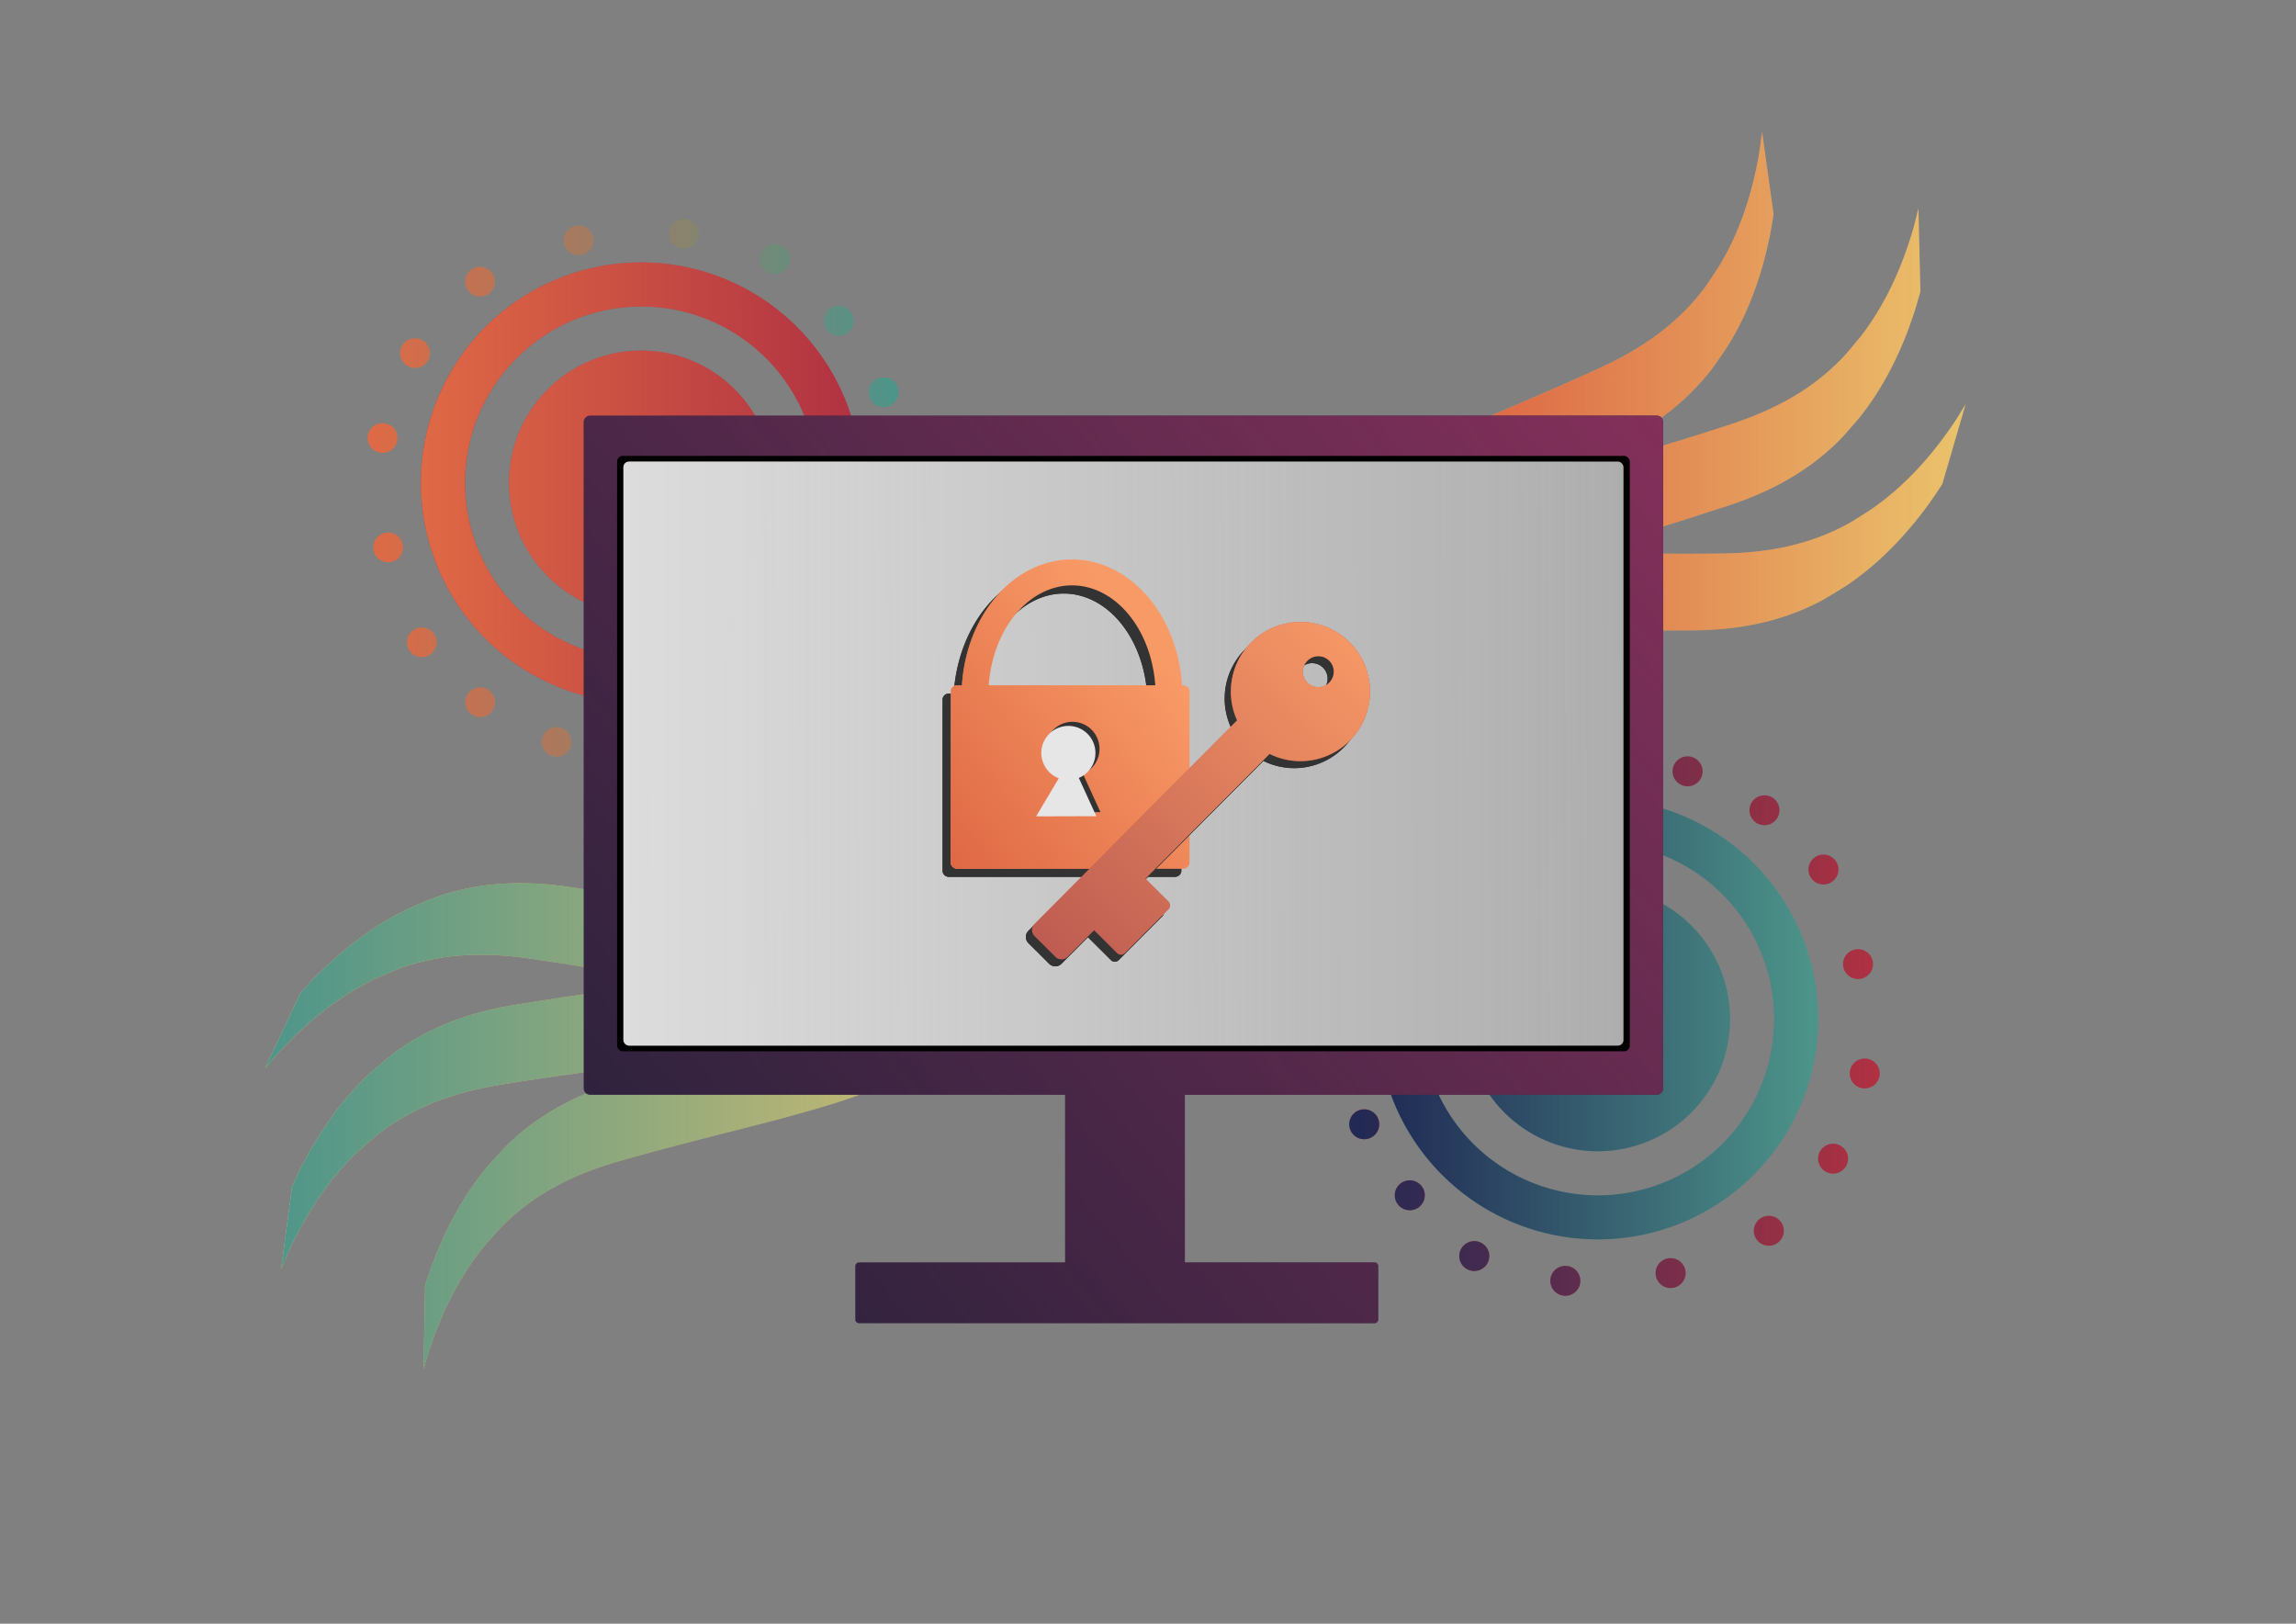 <?xml version="1.0" encoding="UTF-8" standalone="no"?>
<svg
   xmlns:dc="http://purl.org/dc/elements/1.1/"
   xmlns:cc="http://creativecommons.org/ns#"
   xmlns:rdf="http://www.w3.org/1999/02/22-rdf-syntax-ns#"
   xmlns:svg="http://www.w3.org/2000/svg"
   xmlns="http://www.w3.org/2000/svg"
   xmlns:xlink="http://www.w3.org/1999/xlink"
   xmlns:sodipodi="http://sodipodi.sourceforge.net/DTD/sodipodi-0.dtd"
   xmlns:inkscape="http://www.inkscape.org/namespaces/inkscape"
   width="297mm"
   height="210mm"
   viewBox="0 0 297 210"
   version="1.1"
   id="svg8"
   inkscape:version="1.0.1 (3bc2e813f5, 2020-09-07)"
   sodipodi:docname="LogIn.svg"
   inkscape:export-filename="C:\Users\Michelle\Desktop\School\APPDEV-Group\Midterm SVG\LogIn.png"
   inkscape:export-xdpi="95.827271"
   inkscape:export-ydpi="95.827271">
  <rect x="0" y="0" width="297" height="210" fill="#808080" stroke="none"/>
  <defs
     id="defs2">
    <linearGradient
       inkscape:collect="always"
       id="linearGradient3904">
      <stop
         style="stop-color:#d5302e;stop-opacity:1;"
         offset="0"
         id="stop3900" />
      <stop
         style="stop-color:#d5302e;stop-opacity:0;"
         offset="1"
         id="stop3902" />
    </linearGradient>
    <linearGradient
       inkscape:collect="always"
       id="linearGradient3881">
      <stop
         style="stop-color:#4d958a;stop-opacity:1;"
         offset="0"
         id="stop3877" />
      <stop
         style="stop-color:#4d958a;stop-opacity:0;"
         offset="1"
         id="stop3879" />
    </linearGradient>
    <linearGradient
       inkscape:collect="always"
       id="linearGradient3791">
      <stop
         style="stop-color:#202954;stop-opacity:1;"
         offset="0"
         id="stop3787" />
      <stop
         style="stop-color:#202954;stop-opacity:0;"
         offset="1"
         id="stop3789" />
    </linearGradient>
    <linearGradient
       inkscape:collect="always"
       id="linearGradient3783">
      <stop
         style="stop-color:#202954;stop-opacity:1;"
         offset="0"
         id="stop3779" />
      <stop
         style="stop-color:#202954;stop-opacity:0;"
         offset="1"
         id="stop3781" />
    </linearGradient>
    <linearGradient
       inkscape:collect="always"
       id="linearGradient3760">
      <stop
         style="stop-color:#df6945;stop-opacity:1;"
         offset="0"
         id="stop3756" />
      <stop
         style="stop-color:#df6945;stop-opacity:0;"
         offset="1"
         id="stop3758" />
    </linearGradient>
    <linearGradient
       inkscape:collect="always"
       id="linearGradient3752">
      <stop
         style="stop-color:#df6945;stop-opacity:1;"
         offset="0"
         id="stop3748" />
      <stop
         style="stop-color:#df6945;stop-opacity:0;"
         offset="1"
         id="stop3750" />
    </linearGradient>
    <linearGradient
       inkscape:collect="always"
       id="linearGradient3612">
      <stop
         style="stop-color:#83305a;stop-opacity:1;"
         offset="0"
         id="stop3608" />
      <stop
         style="stop-color:#83305a;stop-opacity:0;"
         offset="1"
         id="stop3610" />
    </linearGradient>
    <linearGradient
       inkscape:collect="always"
       id="linearGradient3587">
      <stop
         style="stop-color:#f9f9f9;stop-opacity:1;"
         offset="0"
         id="stop3583" />
      <stop
         style="stop-color:#f9f9f9;stop-opacity:0;"
         offset="1"
         id="stop3585" />
    </linearGradient>
    <linearGradient
       inkscape:collect="always"
       id="linearGradient3328">
      <stop
         style="stop-color:#f89a66;stop-opacity:1;"
         offset="0"
         id="stop3324" />
      <stop
         style="stop-color:#f89a66;stop-opacity:0;"
         offset="1"
         id="stop3326" />
    </linearGradient>
    <linearGradient
       inkscape:collect="always"
       id="linearGradient1302">
      <stop
         style="stop-color:#df6945;stop-opacity:1;"
         offset="0"
         id="stop1298" />
      <stop
         style="stop-color:#df6945;stop-opacity:0;"
         offset="1"
         id="stop1300" />
    </linearGradient>
    <linearGradient
       inkscape:collect="always"
       xlink:href="#linearGradient1302"
       id="linearGradient1304"
       x1="123.808"
       y1="111.74"
       x2="152.899"
       y2="88.635"
       gradientUnits="userSpaceOnUse" />
    <linearGradient
       inkscape:collect="always"
       xlink:href="#linearGradient3328"
       id="linearGradient3330"
       x1="177.019"
       y1="80.809"
       x2="133.906"
       y2="124.328"
       gradientUnits="userSpaceOnUse" />
    <linearGradient
       inkscape:collect="always"
       xlink:href="#linearGradient3587"
       id="linearGradient3591"
       x1="80.643"
       y1="97.466"
       x2="268.164"
       y2="97.054"
       gradientUnits="userSpaceOnUse" />
    <linearGradient
       inkscape:collect="always"
       xlink:href="#linearGradient3612"
       id="linearGradient3614"
       x1="215.223"
       y1="54.695"
       x2="75.422"
       y2="170.492"
       gradientUnits="userSpaceOnUse" />
    <linearGradient
       inkscape:collect="always"
       xlink:href="#linearGradient3752"
       id="linearGradient3754"
       x1="54.452"
       y1="62.441"
       x2="111.452"
       y2="62.441"
       gradientUnits="userSpaceOnUse" />
    <linearGradient
       inkscape:collect="always"
       xlink:href="#linearGradient3760"
       id="linearGradient3762"
       x1="47.55"
       y1="63.084"
       x2="116.233"
       y2="63.084"
       gradientUnits="userSpaceOnUse" />
    <linearGradient
       inkscape:collect="always"
       xlink:href="#linearGradient3783"
       id="linearGradient3785"
       x1="178.192"
       y1="131.798"
       x2="235.192"
       y2="131.798"
       gradientUnits="userSpaceOnUse" />
    <linearGradient
       inkscape:collect="always"
       xlink:href="#linearGradient3791"
       id="linearGradient3793"
       x1="174.533"
       y1="132.707"
       x2="243.154"
       y2="132.707"
       gradientUnits="userSpaceOnUse" />
    <linearGradient
       inkscape:collect="always"
       xlink:href="#linearGradient3881"
       id="linearGradient3883"
       x1="34.27"
       y1="136.315"
       x2="142.986"
       y2="136.315"
       gradientUnits="userSpaceOnUse" />
    <linearGradient
       inkscape:collect="always"
       xlink:href="#linearGradient3904"
       id="linearGradient3906"
       x1="152.731"
       y1="62.98"
       x2="254.27"
       y2="62.98"
       gradientUnits="userSpaceOnUse" />
  </defs>
  <sodipodi:namedview
     id="base"
     pagecolor="#ffffff"
     bordercolor="#666666"
     borderopacity="1.0"
     inkscape:pageopacity="0.0"
     inkscape:pageshadow="2"
     inkscape:zoom="0.64141414"
     inkscape:cx="561.25984"
     inkscape:cy="396.85039"
     inkscape:document-units="mm"
     inkscape:current-layer="layer1"
     inkscape:document-rotation="0"
     showgrid="false"
     inkscape:window-width="1304"
     inkscape:window-height="745"
     inkscape:window-x="-8"
     inkscape:window-y="-8"
     inkscape:window-maximized="1" />
  <g
     inkscape:label="Layer 1"
     inkscape:groupmode="layer"
     id="layer1">
    <path
       id="path858-6"
       style="fill:#4d958a;fill-opacity:1;stroke-width:0.265;stroke-opacity:0"
       d="m 206.692,103.298 a 28.5,28.5 0 0 0 -28.5,28.5 28.5,28.5 0 0 0 28.5,28.5 28.5,28.5 0 0 0 28.5,-28.5 28.5,28.5 0 0 0 -28.5,-28.5 z m 0,5.7 a 22.8,22.8 0 0 1 22.8,22.8 22.8,22.8 0 0 1 -22.8,22.8 22.8,22.8 0 0 1 -22.8,-22.8 22.8,22.8 0 0 1 22.8,-22.8 z m 0,5.7 a 17.1,17.1 0 0 0 -17.1,17.1 17.1,17.1 0 0 0 17.1,17.1 17.1,17.1 0 0 0 17.1,-17.1 17.1,17.1 0 0 0 -17.1,-17.1 z" />
    <path
       id="path858-6-3"
       style="fill:url(#linearGradient3785);fill-opacity:1;stroke-width:0.265;stroke-opacity:0"
       d="m 206.692,103.298 a 28.5,28.5 0 0 0 -28.5,28.5 28.5,28.5 0 0 0 28.5,28.5 28.5,28.5 0 0 0 28.5,-28.5 28.5,28.5 0 0 0 -28.5,-28.5 z m 0,5.7 a 22.8,22.8 0 0 1 22.8,22.8 22.8,22.8 0 0 1 -22.8,22.8 22.8,22.8 0 0 1 -22.8,-22.8 22.8,22.8 0 0 1 22.8,-22.8 z m 0,5.7 a 17.1,17.1 0 0 0 -17.1,17.1 17.1,17.1 0 0 0 17.1,17.1 17.1,17.1 0 0 0 17.1,-17.1 17.1,17.1 0 0 0 -17.1,-17.1 z" />
    <path
       id="path858"
       style="fill:#b03142;fill-opacity:1;stroke-width:0.265;stroke-opacity:0"
       d="M 82.952,33.941 A 28.5,28.5 0 0 0 54.452,62.441 28.5,28.5 0 0 0 82.952,90.941 28.5,28.5 0 0 0 111.452,62.441 28.5,28.5 0 0 0 82.952,33.941 Z m 0,5.7 a 22.8,22.8 0 0 1 22.8,22.8 22.8,22.8 0 0 1 -22.8,22.8 22.8,22.8 0 0 1 -22.8,-22.8 22.8,22.8 0 0 1 22.8,-22.8 z m 0,5.7 A 17.1,17.1 0 0 0 65.852,62.441 17.1,17.1 0 0 0 82.952,79.541 17.1,17.1 0 0 0 100.052,62.441 17.1,17.1 0 0 0 82.952,45.341 Z" />
    <path
       id="path858-3"
       style="fill:url(#linearGradient3754);fill-opacity:1;stroke-width:0.265;stroke-opacity:0"
       d="M 82.952,33.941 A 28.5,28.5 0 0 0 54.452,62.441 28.5,28.5 0 0 0 82.952,90.941 28.5,28.5 0 0 0 111.452,62.441 28.5,28.5 0 0 0 82.952,33.941 Z m 0,5.7 A 22.8,22.8 0 0 1 105.752,62.441 22.8,22.8 0 0 1 82.952,85.241 22.8,22.8 0 0 1 60.152,62.441 22.8,22.8 0 0 1 82.952,39.641 Z m 0,5.7 A 17.1,17.1 0 0 0 65.852,62.441 17.1,17.1 0 0 0 82.952,79.541 17.1,17.1 0 0 0 100.052,62.441 17.1,17.1 0 0 0 82.952,45.341 Z" />
    <path
       style="fill:#eac36c;fill-opacity:1;stroke-width:0.265;stroke-opacity:0"
       d="m 140.824,101.437 c 1.136,-1.759 1.708,-2.788 0,0 z"
       id="path3852" />
    <path
       style="fill:#eac36c;fill-opacity:1;stroke-width:0.265;stroke-opacity:0"
       d="m 136.964,100.13 c 0.317,-2.077 0.418,-3.264 0,0 z"
       id="path3850" />
    <path
       style="fill:#eac36c;fill-opacity:1;stroke-width:0.265;stroke-opacity:0"
       d="m 126.782,97.053 c -0.317,1.164 -0.728,2.581 -1.123,3.652 -0.298,0.806 -0.62,1.607 -0.97,2.393 -1.091,2.445 -1.345,2.733 -2.7,5.061 -3.016,4.963 -6.596,8.473 -10.972,11.316 -5.841,0.443 -11.35,-0.445 -16.798,-1.324 -6.449,-1.231 -12.952,-2.326 -19.515,-3.273 -5.554,-0.919 -11.501,-1.092 -17.667,0.932 -1.253,0.411 -2.492,0.997 -3.738,1.496 -4.556,2.084 -8.693,5.206 -12.417,8.951 -0.693,0.697 -1.342,1.44 -2.013,2.16 l -4.599,9.758 c 0.666,-0.765 1.306,-1.555 1.999,-2.296 3.574,-3.822 7.608,-7.043 12.095,-9.214 1.205,-0.508 2.401,-1.101 3.615,-1.523 6.07,-2.111 11.883,-1.901 17.365,-1.049 5.999,0.864 11.912,1.938 17.853,2.947 -6.445,0.763 -12.9,1.667 -19.367,2.728 -5.573,0.796 -11.294,2.422 -16.558,6.207 -1.07,0.77 -2.073,1.701 -3.109,2.552 -3.711,3.358 -6.707,7.58 -9.12,12.271 -0.449,0.873 -0.842,1.777 -1.263,2.665 l -1.424,10.685 c 0.403,-0.93 0.773,-1.876 1.209,-2.791 2.248,-4.72 5.115,-9.004 8.734,-12.425 0.995,-0.847 1.955,-1.773 2.984,-2.54 5.146,-3.84 10.751,-5.389 16.235,-6.227 6.542,-1.075 13.063,-1.876 19.595,-2.799 6.841,-1.069 13.813,-1.93 20.572,-5.463 0.985,-0.553 1.981,-1.062 2.954,-1.659 1.152,-0.708 2.304,-1.479 3.432,-2.318 0.462,-0.093 0.924,-0.192 1.387,-0.307 3.217,-0.803 6.553,-1.945 9.662,-3.714 1.607,-0.914 2.791,-1.839 4.166,-2.915 -1.17,1.248 -2.43,2.406 -3.789,3.502 -0.873,0.704 -1.782,1.317 -2.673,1.975 -6.218,4.351 -12.923,6.13 -19.536,7.886 -6.391,1.503 -12.775,3.152 -19.153,4.961 -5.445,1.423 -10.944,3.687 -15.74,8.045 -0.975,0.886 -1.865,1.926 -2.798,2.888 -3.303,3.757 -5.796,8.291 -7.658,13.225 -0.347,0.919 -0.634,1.861 -0.95,2.792 l -0.193,10.778 c 0.294,-0.97 0.554,-1.952 0.882,-2.91 1.693,-4.944 4.053,-9.526 7.257,-13.335 0.891,-0.954 1.739,-1.983 2.674,-2.862 4.674,-4.398 10.065,-6.574 15.418,-8.028 6.377,-1.81 12.764,-3.346 19.148,-5.003 6.675,-1.839 13.503,-3.484 19.814,-7.761 0.915,-0.661 1.847,-1.28 2.745,-1.984 2.606,-2.042 5.182,-4.443 7.294,-7.324 1.315,-1.794 2.052,-3.332 3.118,-5.325 1.168,-2.464 1.369,-2.715 2.262,-5.269 0.797,-2.279 1.328,-4.607 1.724,-6.955 2.076,-3.169 3.885,-6.505 5.853,-9.696 l -5.451,6.968 c 0.037,-0.283 0.07,-0.567 0.105,-0.851 1.414,-2.355 2.531,-4.204 3.184,-5.269 -0.656,1.015 -1.478,2.244 -2.181,3.148 -0.285,0.366 -0.577,0.727 -0.874,1.084 0.279,-2.409 0.507,-4.82 0.82,-7.203 l -2.151,8.723 c -0.136,0.15 -0.259,0.281 -0.38,0.409 0.41,-3.471 0.721,-6.03 0.905,-7.469 -0.182,1.191 -0.428,2.643 -0.698,3.751 -0.203,0.835 -0.432,1.666 -0.69,2.487 -0.385,1.223 -0.637,1.931 -0.913,2.609 -0.466,0.428 -0.977,0.881 -1.779,1.608 -3.672,3.205 -7.412,5.319 -11.491,6.739 0.672,-1.068 1.037,-1.689 1.887,-3.443 2.813,-5.81 3.779,-12.181 5.306,-18.291 l -4.062,10.917 h -5.3e-4 c 1.124,-4.788 1.835,-7.736 2.259,-9.453 z"
       id="path3848" />
    <path
       style="fill:url(#linearGradient3883);fill-opacity:1;stroke-width:0.265;stroke-opacity:0"
       d="m 126.782,97.053 c -0.317,1.164 -0.728,2.581 -1.123,3.652 -0.298,0.806 -0.62,1.607 -0.97,2.393 -1.091,2.445 -1.345,2.733 -2.7,5.061 -3.016,4.963 -6.596,8.473 -10.972,11.316 -5.841,0.443 -11.35,-0.445 -16.798,-1.324 -6.449,-1.231 -12.952,-2.326 -19.515,-3.273 -5.554,-0.919 -11.501,-1.092 -17.667,0.932 -1.253,0.411 -2.492,0.997 -3.738,1.496 -4.556,2.084 -8.693,5.206 -12.417,8.951 -0.693,0.697 -1.342,1.44 -2.013,2.16 l -4.599,9.758 c 0.666,-0.765 1.306,-1.555 1.999,-2.296 3.574,-3.822 7.608,-7.043 12.095,-9.214 1.205,-0.508 2.401,-1.101 3.615,-1.523 6.07,-2.111 11.883,-1.901 17.365,-1.049 5.999,0.864 11.912,1.938 17.853,2.947 -6.445,0.763 -12.9,1.667 -19.367,2.728 -5.573,0.796 -11.294,2.422 -16.558,6.207 -1.07,0.77 -2.073,1.701 -3.109,2.552 -3.711,3.358 -6.707,7.58 -9.12,12.271 -0.449,0.873 -0.842,1.777 -1.263,2.665 l -1.424,10.685 c 0.403,-0.93 0.773,-1.876 1.209,-2.791 2.248,-4.72 5.115,-9.004 8.734,-12.425 0.995,-0.847 1.955,-1.773 2.984,-2.54 5.146,-3.84 10.751,-5.389 16.235,-6.227 6.542,-1.075 13.063,-1.876 19.595,-2.799 6.841,-1.069 13.813,-1.93 20.572,-5.463 0.985,-0.553 1.981,-1.062 2.954,-1.659 1.152,-0.708 2.304,-1.479 3.432,-2.318 0.462,-0.093 0.924,-0.192 1.387,-0.307 3.217,-0.803 6.553,-1.945 9.662,-3.714 1.607,-0.914 2.791,-1.839 4.166,-2.915 -1.17,1.248 -2.43,2.406 -3.789,3.502 -0.873,0.704 -1.782,1.317 -2.673,1.975 -6.218,4.351 -12.923,6.13 -19.536,7.886 -6.391,1.503 -12.775,3.152 -19.153,4.961 -5.445,1.423 -10.944,3.687 -15.74,8.045 -0.975,0.886 -1.865,1.926 -2.798,2.888 -3.303,3.757 -5.796,8.291 -7.658,13.225 -0.347,0.919 -0.634,1.861 -0.95,2.792 l -0.193,10.778 c 0.294,-0.97 0.554,-1.952 0.882,-2.91 1.693,-4.944 4.053,-9.526 7.257,-13.335 0.891,-0.954 1.739,-1.983 2.674,-2.862 4.674,-4.398 10.065,-6.574 15.418,-8.028 6.377,-1.81 12.764,-3.346 19.148,-5.003 6.675,-1.839 13.503,-3.484 19.814,-7.761 0.915,-0.661 1.847,-1.28 2.745,-1.984 2.606,-2.042 5.182,-4.443 7.294,-7.324 1.315,-1.794 2.052,-3.332 3.118,-5.325 1.168,-2.464 1.369,-2.715 2.262,-5.269 0.797,-2.279 1.328,-4.607 1.724,-6.955 2.076,-3.169 3.885,-6.505 5.853,-9.696 l -5.451,6.968 c 0.037,-0.283 0.07,-0.567 0.105,-0.851 1.414,-2.355 2.531,-4.204 3.184,-5.269 -0.656,1.015 -1.478,2.244 -2.181,3.148 -0.285,0.366 -0.577,0.727 -0.874,1.084 0.279,-2.409 0.507,-4.82 0.82,-7.203 l -2.151,8.723 c -0.136,0.15 -0.259,0.281 -0.38,0.409 0.41,-3.471 0.721,-6.03 0.905,-7.469 -0.182,1.191 -0.428,2.643 -0.698,3.751 -0.203,0.835 -0.432,1.666 -0.69,2.487 -0.385,1.223 -0.637,1.931 -0.913,2.609 -0.466,0.428 -0.977,0.881 -1.779,1.608 -3.672,3.205 -7.412,5.319 -11.491,6.739 0.672,-1.068 1.037,-1.689 1.887,-3.443 2.813,-5.81 3.779,-12.181 5.306,-18.291 l -4.062,10.917 h -5.3e-4 c 1.124,-4.788 1.835,-7.736 2.259,-9.453 z"
       id="path3848-2" />
    <path
       style="fill:#eac36c;fill-opacity:1;stroke-width:0.265;stroke-opacity:0"
       d="m 127.296,95.044 c -0.004,-0.015 -0.159,0.569 -0.514,2.009 0.302,-1.109 0.519,-1.991 0.514,-2.009 z"
       id="path3846" />
    <path
       style="fill:#eac36c;fill-opacity:1;stroke-width:0.265;stroke-opacity:0"
       d="m 154.727,105.048 c -0.842,1.9 -1.24,2.987 0,0 z"
       id="path3844" />
    <path
       style="fill:#eac36c;fill-opacity:1;stroke-width:0.265;stroke-opacity:0"
       d="m 158.752,105.741 c 0.011,2.09 0.095,3.263 0,0 z"
       id="path3842" />
    <path
       style="fill:#eac36c;fill-opacity:1;stroke-width:0.265;stroke-opacity:0"
       d="m 169.29,107.178 c -0.231,2.1 -0.283,3.306 0,0 z"
       id="path3840" />
    <path
       style="fill:#eac36c;fill-opacity:1;stroke-width:0.265;stroke-opacity:0"
       d="m 227.933,17.041 c -0.139,1.004 -0.243,2.013 -0.418,3.011 -0.902,5.146 -2.519,10.037 -5.091,14.295 -0.732,1.08 -1.409,2.228 -2.195,3.242 -3.932,5.068 -8.918,8.051 -13.979,10.316 -6.017,2.775 -12.088,5.28 -18.136,7.905 -6.307,2.849 -12.796,5.53 -18.364,10.732 -0.801,0.795 -1.625,1.549 -2.402,2.384 -2.256,2.421 -4.426,5.191 -6.063,8.364 -1.02,1.976 -1.508,3.609 -2.251,5.742 -0.769,2.615 -0.929,2.894 -1.414,5.555 -0.432,2.375 -0.594,4.757 -0.619,7.138 -1.557,3.451 -2.824,7.027 -4.271,10.484 l 4.299,-7.727 c 0.007,0.286 0.018,0.571 0.028,0.857 -1.036,2.559 -1.852,4.558 -2.331,5.711 0.49,-1.107 1.115,-2.454 1.671,-3.46 0.224,-0.406 0.457,-0.807 0.695,-1.206 0.1,2.423 0.25,4.84 0.313,7.242 l 0.765,-8.95 c 0.111,-0.169 0.212,-0.317 0.311,-0.463 0.137,3.505 0.228,6.081 0.27,7.529 -0.006,-1.207 0.011,-2.685 0.105,-3.825 0.071,-0.856 0.167,-1.713 0.294,-2.564 0.19,-1.268 0.328,-2.007 0.495,-2.72 0.393,-0.495 0.828,-1.021 1.506,-1.862 3.128,-3.734 6.493,-6.4 10.301,-8.434 -0.497,1.159 -0.761,1.828 -1.327,3.693 -1.873,6.175 -1.834,12.618 -2.39,18.89 l 2.311,-11.413 h 5.2e-4 c -0.362,4.883 -0.606,7.906 -0.757,9.671 0.132,-1.196 0.317,-2.652 0.539,-3.766 0.168,-0.843 0.362,-1.682 0.586,-2.513 0.696,-2.584 0.902,-2.908 1.878,-5.417 2.206,-5.369 5.196,-9.392 9.076,-12.877 5.701,-1.341 11.282,-1.316 16.801,-1.289 6.563,0.219 13.157,0.294 19.788,0.214 5.63,0.049 11.531,-0.7 17.307,-3.653 1.174,-0.6 2.307,-1.371 3.46,-2.057 4.176,-2.763 7.776,-6.488 10.871,-10.763 0.576,-0.796 1.101,-1.63 1.652,-2.445 l 3.023,-10.35 c -0.539,0.859 -1.048,1.739 -1.617,2.578 -2.935,4.329 -6.418,8.134 -10.513,10.973 -1.111,0.688 -2.2,1.459 -3.334,2.064 -5.668,3.024 -11.443,3.716 -16.991,3.722 -6.061,0.075 -12.069,-0.072 -18.096,-0.149 6.248,-1.75 12.483,-3.642 18.706,-5.691 5.381,-1.648 10.78,-4.139 15.389,-8.693 0.937,-0.926 1.783,-2.002 2.674,-3.002 3.142,-3.891 5.444,-8.525 7.097,-13.532 0.308,-0.932 0.556,-1.885 0.833,-2.828 l -0.259,-10.776 c -0.253,0.981 -0.471,1.972 -0.759,2.943 -1.485,5.01 -3.65,9.686 -6.692,13.625 -0.851,0.99 -1.655,2.053 -2.552,2.971 -4.485,4.589 -9.78,6.987 -15.067,8.663 -6.295,2.074 -12.612,3.874 -18.921,5.796 -6.592,2.115 -13.345,4.043 -19.471,8.579 -0.887,0.699 -1.792,1.356 -2.66,2.097 -1.028,0.877 -2.046,1.817 -3.029,2.821 -0.442,0.164 -0.883,0.332 -1.322,0.518 -3.052,1.29 -6.169,2.935 -8.965,5.164 -1.445,1.152 -2.471,2.249 -3.662,3.525 0.961,-1.414 2.026,-2.754 3.198,-4.047 0.752,-0.83 1.555,-1.576 2.333,-2.364 5.465,-5.26 11.811,-8.055 18.07,-10.813 6.079,-2.473 12.128,-5.09 18.147,-7.864 5.158,-2.248 10.237,-5.335 14.296,-10.382 0.825,-1.026 1.542,-2.19 2.313,-3.286 2.677,-4.222 4.434,-9.088 5.504,-14.249 0.199,-0.961 0.336,-1.936 0.504,-2.905 z"
       id="path1214-6-3-6-8-2-9" />
    <path
       style="fill:url(#linearGradient3906);fill-opacity:1;stroke-width:0.265;stroke-opacity:0"
       d="m 227.933,17.041 c -0.139,1.004 -0.243,2.013 -0.418,3.011 -0.902,5.146 -2.519,10.037 -5.091,14.295 -0.732,1.08 -1.409,2.228 -2.195,3.242 -3.932,5.068 -8.918,8.051 -13.979,10.316 -6.017,2.775 -12.088,5.28 -18.136,7.905 -6.307,2.849 -12.796,5.53 -18.364,10.732 -0.801,0.795 -1.625,1.549 -2.402,2.384 -2.256,2.421 -4.426,5.191 -6.063,8.364 -1.02,1.976 -1.508,3.609 -2.251,5.742 -0.769,2.615 -0.929,2.894 -1.414,5.555 -0.432,2.375 -0.594,4.757 -0.619,7.138 -1.557,3.451 -2.824,7.027 -4.271,10.484 l 4.299,-7.727 c 0.007,0.286 0.018,0.571 0.028,0.857 -1.036,2.559 -1.852,4.558 -2.331,5.711 0.49,-1.107 1.115,-2.454 1.671,-3.46 0.224,-0.406 0.457,-0.807 0.695,-1.206 0.1,2.423 0.25,4.84 0.313,7.242 l 0.765,-8.95 c 0.111,-0.169 0.212,-0.317 0.311,-0.463 0.137,3.505 0.228,6.081 0.27,7.529 -0.006,-1.207 0.011,-2.685 0.105,-3.825 0.071,-0.856 0.167,-1.713 0.294,-2.564 0.19,-1.268 0.328,-2.007 0.495,-2.72 0.393,-0.495 0.828,-1.021 1.506,-1.862 3.128,-3.734 6.493,-6.4 10.301,-8.434 -0.497,1.159 -0.761,1.828 -1.327,3.693 -1.873,6.175 -1.834,12.618 -2.39,18.89 l 2.311,-11.413 h 5.3e-4 c -0.362,4.883 -0.606,7.906 -0.757,9.671 0.132,-1.196 0.317,-2.652 0.539,-3.766 0.168,-0.843 0.362,-1.682 0.586,-2.513 0.696,-2.584 0.902,-2.908 1.878,-5.417 2.206,-5.369 5.196,-9.392 9.076,-12.877 5.701,-1.341 11.282,-1.316 16.801,-1.289 6.563,0.219 13.157,0.294 19.788,0.214 5.63,0.049 11.531,-0.7 17.307,-3.653 1.174,-0.6 2.307,-1.371 3.46,-2.057 4.176,-2.763 7.776,-6.488 10.871,-10.763 0.576,-0.796 1.101,-1.63 1.652,-2.445 l 3.023,-10.35 c -0.539,0.859 -1.048,1.739 -1.617,2.578 -2.935,4.329 -6.418,8.134 -10.513,10.973 -1.111,0.688 -2.2,1.459 -3.334,2.064 -5.668,3.024 -11.443,3.716 -16.991,3.722 -6.061,0.075 -12.069,-0.072 -18.096,-0.149 6.248,-1.75 12.483,-3.642 18.706,-5.691 5.381,-1.648 10.78,-4.139 15.389,-8.693 0.937,-0.926 1.783,-2.002 2.674,-3.002 3.142,-3.891 5.444,-8.525 7.097,-13.532 0.308,-0.932 0.556,-1.885 0.833,-2.828 l -0.259,-10.776 c -0.253,0.981 -0.471,1.972 -0.759,2.943 -1.485,5.01 -3.65,9.686 -6.692,13.625 -0.851,0.99 -1.655,2.053 -2.552,2.971 -4.485,4.589 -9.78,6.987 -15.067,8.663 -6.295,2.074 -12.612,3.874 -18.921,5.796 -6.592,2.115 -13.345,4.043 -19.471,8.579 -0.887,0.699 -1.792,1.356 -2.66,2.097 -1.028,0.877 -2.046,1.817 -3.029,2.82 -0.442,0.164 -0.883,0.332 -1.322,0.518 -3.052,1.29 -6.169,2.935 -8.965,5.164 -1.445,1.152 -2.471,2.249 -3.662,3.525 0.961,-1.414 2.026,-2.754 3.198,-4.047 0.752,-0.83 1.555,-1.576 2.333,-2.364 5.465,-5.26 11.811,-8.055 18.07,-10.813 6.079,-2.473 12.128,-5.09 18.147,-7.864 5.158,-2.248 10.237,-5.335 14.296,-10.382 0.825,-1.026 1.542,-2.19 2.313,-3.286 2.677,-4.222 4.434,-9.088 5.504,-14.249 0.199,-0.961 0.336,-1.936 0.504,-2.905 z"
       id="path1214-6-3-6-8-2-9-0" />
    <path
       id="rect833-8"
       style="fill:#25213a;fill-opacity:1;stroke-width:0.265;stroke-opacity:0"
       d="m 76.327,53.761 c -0.454,0 -0.82,0.369 -0.82,0.828 v 86.176 c 0,0.459 0.365,0.828 0.82,0.828 h 61.452 v 21.68 h -26.656 c -0.268,0 -0.483,0.218 -0.483,0.489 v 6.883 c 0,0.271 0.215,0.489 0.483,0.489 h 66.679 c 0.268,0 0.483,-0.218 0.483,-0.489 v -6.883 c 0,-0.271 -0.215,-0.489 -0.483,-0.489 h -24.535 v -21.68 h 61.05 c 0.454,0 0.82,-0.369 0.82,-0.828 V 54.59 c 0,-0.459 -0.365,-0.828 -0.82,-0.828 z" />
    <path
       id="rect833"
       style="fill:url(#linearGradient3614);stroke-width:0.265;stroke-opacity:0;fill-opacity:1"
       d="m 76.327,53.761 c -0.454,0 -0.82,0.369 -0.82,0.828 v 86.176 c 0,0.459 0.365,0.828 0.82,0.828 h 61.452 v 21.68 h -26.656 c -0.268,0 -0.483,0.218 -0.483,0.489 v 6.883 c 0,0.271 0.215,0.489 0.483,0.489 h 66.679 c 0.268,0 0.483,-0.218 0.483,-0.489 v -6.883 c 0,-0.271 -0.215,-0.489 -0.483,-0.489 h -24.535 v -21.68 h 61.05 c 0.454,0 0.82,-0.369 0.82,-0.828 V 54.59 c 0,-0.459 -0.365,-0.828 -0.82,-0.828 z" />
    <rect
       style="fill:#000000;fill-opacity:1;stroke-width:0.265;stroke-opacity:0"
       id="rect833-6-0"
       width="131"
       height="77"
       x="79.822"
       y="58.966"
       ry="0.726" />
    <rect
       style="fill:#999999;stroke-width:0.265;stroke-opacity:0;fill-opacity:1"
       id="rect833-6"
       width="129.358"
       height="75.529"
       x="80.643"
       y="59.702"
       ry="0.712" />
    <rect
       style="opacity:0.7;fill:url(#linearGradient3591);fill-opacity:1;stroke-width:0.265;stroke-opacity:0"
       id="rect833-6-5"
       width="129.358"
       height="75.529"
       x="80.643"
       y="59.702"
       ry="0.712" />
    <g
       id="g3299-5"
       transform="translate(-1.058,1.058)"
       style="fill:#333333">
      <path
         id="rect867-9"
         style="fill:#333333;fill-opacity:1;stroke-width:0.265;stroke-opacity:0"
         d="m 138.611,72.353 a 14.275,17.628 0 0 0 -14.179,16.283 h -0.619 c -0.46,0 -0.829,0.355 -0.829,0.795 v 22.127 c 0,0.441 0.37,0.795 0.829,0.795 h 29.225 c 0.46,0 0.83,-0.355 0.83,-0.795 V 89.431 c 0,-0.441 -0.37,-0.795 -0.83,-0.795 h -0.138 a 14.275,17.628 0 0 0 -14.234,-16.283 14.275,17.628 0 0 0 -0.055,0 z m 0.049,3.354 a 10.825,14.274 0 0 1 0.006,0 10.825,14.274 0 0 1 10.778,12.929 h -21.555 a 10.825,14.274 0 0 1 10.771,-12.929 z" />
      <path
         id="rect867-2-2"
         style="fill:#333333;fill-opacity:1;stroke-width:0.265;stroke-opacity:0"
         d="M 138.611,72.353 A 14.275,17.628 0 0 0 124.432,88.635 h -0.619 c -0.46,0 -0.829,0.355 -0.829,0.795 v 22.127 c 0,0.441 0.37,0.795 0.829,0.795 h 29.225 c 0.46,0 0.83,-0.355 0.83,-0.795 V 89.431 c 0,-0.441 -0.37,-0.795 -0.83,-0.795 h -0.138 a 14.275,17.628 0 0 0 -14.234,-16.283 14.275,17.628 0 0 0 -0.055,0 z m 0.049,3.354 a 10.825,14.274 0 0 1 0.006,0 10.825,14.274 0 0 1 10.778,12.929 h -21.555 a 10.825,14.274 0 0 1 10.771,-12.929 z" />
    </g>
    <g
       id="g3299">
      <path
         id="rect867"
         style="fill:#f89a66;fill-opacity:1;stroke-width:0.265;stroke-opacity:0"
         d="m 138.611,72.353 a 14.275,17.628 0 0 0 -14.179,16.283 h -0.619 c -0.46,0 -0.829,0.355 -0.829,0.795 v 22.127 c 0,0.441 0.37,0.795 0.829,0.795 h 29.225 c 0.46,0 0.83,-0.355 0.83,-0.795 V 89.431 c 0,-0.441 -0.37,-0.795 -0.83,-0.795 h -0.138 a 14.275,17.628 0 0 0 -14.234,-16.283 14.275,17.628 0 0 0 -0.055,0 z m 0.049,3.354 a 10.825,14.274 0 0 1 0.006,0 10.825,14.274 0 0 1 10.778,12.929 h -21.555 a 10.825,14.274 0 0 1 10.771,-12.929 z" />
      <path
         id="rect867-2"
         style="fill:url(#linearGradient1304);fill-opacity:1;stroke-width:0.265;stroke-opacity:0"
         d="M 138.611,72.353 A 14.275,17.628 0 0 0 124.432,88.635 h -0.619 c -0.46,0 -0.829,0.355 -0.829,0.795 v 22.127 c 0,0.441 0.37,0.795 0.829,0.795 h 29.225 c 0.46,0 0.83,-0.355 0.83,-0.795 V 89.431 c 0,-0.441 -0.37,-0.795 -0.83,-0.795 h -0.138 a 14.275,17.628 0 0 0 -14.234,-16.283 14.275,17.628 0 0 0 -0.055,0 z m 0.049,3.354 a 10.825,14.274 0 0 1 0.006,0 10.825,14.274 0 0 1 10.778,12.929 h -21.555 a 10.825,14.274 0 0 1 10.771,-12.929 z" />
    </g>
    <g
       id="g3448">
      <path
         id="path920"
         style="fill:#333333;fill-opacity:1;stroke-width:0.265;stroke-opacity:0"
         d="m 138.73,93.356 a 3.5,3.5 0 0 0 -3.5,3.5 3.5,3.5 0 0 0 2.263,3.274 l -2.936,4.925 7.79,-0.022 -2.265,-4.949 a 3.5,3.5 0 0 0 2.148,-3.228 3.5,3.5 0 0 0 -3.5,-3.5 z" />
      <path
         id="path920-3"
         style="fill:#e6e6e6;fill-opacity:1;stroke-width:0.265;stroke-opacity:0"
         d="m 138.2,93.885 a 3.5,3.5 0 0 0 -3.5,3.5 3.5,3.5 0 0 0 2.263,3.274 l -2.936,4.925 7.79,-0.022 -2.265,-4.949 a 3.5,3.5 0 0 0 2.148,-3.228 3.5,3.5 0 0 0 -3.5,-3.5 z" />
    </g>
    <path
       id="path2678-1-5-4-7-6"
       style="fill:#4d958a;fill-opacity:1;stroke-width:0.265;stroke-opacity:0"
       d="m 88.489,28.285 a 1.939,1.931 0 0 0 -0.751,0.15 1.939,1.931 0 0 0 -1.037,2.528 1.939,1.931 0 0 0 2.538,1.033 1.939,1.931 0 0 0 1.037,-2.528 1.939,1.931 0 0 0 -1.787,-1.184 z m -13.628,0.867 a 1.939,1.931 0 0 0 -0.75,0.15 1.939,1.931 0 0 0 -1.037,2.528 1.939,1.931 0 0 0 2.538,1.033 1.939,1.931 0 0 0 1.037,-2.528 1.939,1.931 0 0 0 -1.787,-1.184 z m 25.372,2.455 a 1.939,1.931 0 0 0 -0.751,0.151 1.939,1.931 0 0 0 -1.037,2.528 1.939,1.931 0 0 0 2.537,1.033 1.939,1.931 0 0 0 1.037,-2.528 1.939,1.931 0 0 0 -1.787,-1.184 z m -38.13,2.889 a 1.939,1.931 0 0 0 -0.75,0.151 1.939,1.931 0 0 0 -1.037,2.528 1.939,1.931 0 0 0 2.538,1.033 1.939,1.931 0 0 0 1.037,-2.528 1.939,1.931 0 0 0 -1.787,-1.184 z m 46.394,5.055 a 1.939,1.931 0 0 0 -0.751,0.151 1.939,1.931 0 0 0 -1.037,2.528 1.939,1.931 0 0 0 2.537,1.033 1.939,1.931 0 0 0 1.037,-2.528 1.939,1.931 0 0 0 -1.787,-1.184 z m -54.803,4.189 a 1.939,1.931 0 0 0 -0.751,0.15 1.939,1.931 0 0 0 -1.037,2.528 1.939,1.931 0 0 0 2.537,1.033 1.939,1.931 0 0 0 1.037,-2.528 1.939,1.931 0 0 0 -1.787,-1.184 z m 60.602,5.055 a 1.939,1.931 0 0 0 -0.751,0.151 1.939,1.931 0 0 0 -1.037,2.528 1.939,1.931 0 0 0 2.538,1.033 1.939,1.931 0 0 0 1.037,-2.528 1.939,1.931 0 0 0 -1.787,-1.184 z m -64.806,5.922 a 1.939,1.931 0 0 0 -0.751,0.151 1.939,1.931 0 0 0 -1.037,2.528 1.939,1.931 0 0 0 2.538,1.033 1.939,1.931 0 0 0 1.037,-2.528 1.939,1.931 0 0 0 -1.787,-1.184 z m 0.725,14.154 a 1.939,1.931 0 0 0 -0.751,0.15 1.939,1.931 0 0 0 -1.037,2.528 1.939,1.931 0 0 0 2.537,1.033 1.939,1.931 0 0 0 1.037,-2.528 1.939,1.931 0 0 0 -1.787,-1.184 z m 4.349,12.276 a 1.939,1.931 0 0 0 -0.75,0.151 1.939,1.931 0 0 0 -1.037,2.528 1.939,1.931 0 0 0 2.538,1.033 1.939,1.931 0 0 0 1.037,-2.528 1.939,1.931 0 0 0 -1.787,-1.184 z m 7.557,7.741 a 1.939,1.931 0 0 0 -0.75,0.151 1.939,1.931 0 0 0 -1.037,2.528 1.939,1.931 0 0 0 2.538,1.033 1.939,1.931 0 0 0 1.037,-2.528 1.939,1.931 0 0 0 -1.787,-1.184 z m 9.892,5.133 a 1.939,1.931 0 0 0 -0.751,0.15 1.939,1.931 0 0 0 -1.037,2.528 1.939,1.931 0 0 0 2.538,1.033 1.939,1.931 0 0 0 1.037,-2.528 1.939,1.931 0 0 0 -1.787,-1.184 z" />
    <path
       id="path2678-1-5-4-7-6-8"
       style="fill:#b03142;fill-opacity:1;stroke-width:0.265;stroke-opacity:0"
       d="m 202.503,167.586 a 1.939,1.931 0 0 0 0.749,-0.158 1.939,1.931 0 0 0 1.011,-2.539 1.939,1.931 0 0 0 -2.548,-1.008 1.939,1.931 0 0 0 -1.011,2.539 1.939,1.931 0 0 0 1.799,1.166 z m 13.619,-1.003 a 1.939,1.931 0 0 0 0.749,-0.158 1.939,1.931 0 0 0 1.012,-2.538 1.939,1.931 0 0 0 -2.548,-1.007 1.939,1.931 0 0 0 -1.011,2.538 1.939,1.931 0 0 0 1.799,1.166 z m -25.395,-2.201 a 1.939,1.931 0 0 0 0.749,-0.158 1.939,1.931 0 0 0 1.011,-2.538 1.939,1.931 0 0 0 -2.548,-1.007 1.939,1.931 0 0 0 -1.012,2.539 1.939,1.931 0 0 0 1.799,1.166 z m 38.099,-3.269 a 1.939,1.931 0 0 0 0.749,-0.158 1.939,1.931 0 0 0 1.012,-2.538 1.939,1.931 0 0 0 -2.548,-1.007 1.939,1.931 0 0 0 -1.011,2.538 1.939,1.931 0 0 0 1.799,1.166 z m -46.443,-4.591 a 1.939,1.931 0 0 0 0.749,-0.158 1.939,1.931 0 0 0 1.011,-2.538 1.939,1.931 0 0 0 -2.548,-1.007 1.939,1.931 0 0 0 -1.012,2.538 1.939,1.931 0 0 0 1.799,1.166 z m 54.758,-4.736 a 1.939,1.931 0 0 0 0.749,-0.158 1.939,1.931 0 0 0 1.011,-2.538 1.939,1.931 0 0 0 -2.548,-1.007 1.939,1.931 0 0 0 -1.012,2.538 1.939,1.931 0 0 0 1.799,1.166 z m -60.65,-4.449 a 1.939,1.931 0 0 0 0.749,-0.158 1.939,1.931 0 0 0 1.011,-2.538 1.939,1.931 0 0 0 -2.548,-1.007 1.939,1.931 0 0 0 -1.011,2.538 1.939,1.931 0 0 0 1.799,1.166 z m 64.743,-6.569 a 1.939,1.931 0 0 0 0.749,-0.158 1.939,1.931 0 0 0 1.012,-2.538 1.939,1.931 0 0 0 -2.548,-1.008 1.939,1.931 0 0 0 -1.012,2.539 1.939,1.931 0 0 0 1.799,1.166 z m -0.867,-14.146 a 1.939,1.931 0 0 0 0.749,-0.158 1.939,1.931 0 0 0 1.011,-2.538 1.939,1.931 0 0 0 -2.548,-1.008 1.939,1.931 0 0 0 -1.012,2.538 1.939,1.931 0 0 0 1.799,1.166 z m -4.473,-12.232 a 1.939,1.931 0 0 0 0.749,-0.158 1.939,1.931 0 0 0 1.012,-2.538 1.939,1.931 0 0 0 -2.548,-1.007 1.939,1.931 0 0 0 -1.011,2.538 1.939,1.931 0 0 0 1.799,1.166 z m -7.634,-7.665 a 1.939,1.931 0 0 0 0.749,-0.158 1.939,1.931 0 0 0 1.012,-2.539 1.939,1.931 0 0 0 -2.548,-1.007 1.939,1.931 0 0 0 -1.011,2.538 1.939,1.931 0 0 0 1.799,1.166 z m -9.943,-5.034 a 1.939,1.931 0 0 0 0.749,-0.158 1.939,1.931 0 0 0 1.011,-2.538 1.939,1.931 0 0 0 -2.548,-1.008 1.939,1.931 0 0 0 -1.011,2.538 1.939,1.931 0 0 0 1.799,1.166 z" />
    <g
       id="g3488-3"
       transform="translate(-0.801,0.904)"
       style="fill:#333333">
      <path
         id="path893-20"
         style="fill:#333333;fill-opacity:1;stroke-width:0.265;stroke-opacity:0"
         d="m 161.786,83.147 a 9,9 0 0 0 -2.511,5.288 9,9 0 0 0 0.751,4.733 L 133.829,119.486 c -0.44,0.442 -0.438,1.151 0.004,1.591 l 2.684,2.672 c 0.442,0.44 1.151,0.438 1.591,-0.004 l 3.421,-3.436 2.977,2.964 c 0.28,0.278 0.729,0.277 1.008,-0.002 l 5.64,-5.666 c 0.278,-0.28 0.277,-0.729 -0.002,-1.008 l -2.977,-2.964 16.052,-16.125 a 9,9 0 0 0 2.987,0.878 9,9 0 0 0 9.95,-7.937 9,9 0 0 0 -7.937,-9.95 9,9 0 0 0 -7.439,2.649 z m 7.332,2.307 a 2,2 0 0 1 1.617,-0.576 2,2 0 0 1 0.022,0.003 2,2 0 0 1 1.764,2.211 2,2 0 0 1 -2.211,1.764 2,2 0 0 1 -1.764,-2.211 2,2 0 0 1 0.573,-1.19 z" />
      <path
         id="path893-2-9"
         style="fill:#333333;fill-opacity:1;stroke-width:0.265;stroke-opacity:0"
         d="m 161.786,83.147 a 9,9 0 0 0 -2.511,5.288 9,9 0 0 0 0.751,4.733 L 133.829,119.486 c -0.44,0.442 -0.438,1.151 0.004,1.591 l 2.684,2.672 c 0.442,0.44 1.151,0.438 1.591,-0.004 l 3.421,-3.436 2.977,2.964 c 0.28,0.278 0.729,0.277 1.008,-0.002 l 5.64,-5.666 c 0.278,-0.28 0.277,-0.729 -0.002,-1.008 l -2.977,-2.963 16.052,-16.125 a 9,9 0 0 0 2.987,0.878 9,9 0 0 0 9.95,-7.937 9,9 0 0 0 -7.937,-9.95 9,9 0 0 0 -7.439,2.649 z m 7.332,2.307 a 2,2 0 0 1 1.617,-0.576 2,2 0 0 1 0.022,0.003 2,2 0 0 1 1.764,2.211 2,2 0 0 1 -2.211,1.764 2,2 0 0 1 -1.764,-2.211 2,2 0 0 1 0.573,-1.19 z" />
    </g>
    <g
       id="g3488">
      <path
         id="path893"
         style="fill:#bc5a51;fill-opacity:1;stroke-width:0.265;stroke-opacity:0"
         d="m 161.786,83.147 a 9,9 0 0 0 -2.511,5.288 9,9 0 0 0 0.751,4.733 L 133.829,119.486 c -0.44,0.442 -0.438,1.151 0.004,1.591 l 2.684,2.672 c 0.442,0.44 1.151,0.438 1.591,-0.004 l 3.421,-3.436 2.977,2.964 c 0.28,0.278 0.729,0.277 1.008,-0.002 l 5.64,-5.666 c 0.278,-0.28 0.277,-0.729 -0.002,-1.008 l -2.977,-2.964 16.052,-16.125 a 9,9 0 0 0 2.987,0.878 9,9 0 0 0 9.95,-7.937 9,9 0 0 0 -7.937,-9.95 9,9 0 0 0 -7.439,2.649 z m 7.332,2.307 a 2,2 0 0 1 1.617,-0.576 2,2 0 0 1 0.022,0.003 2,2 0 0 1 1.764,2.211 2,2 0 0 1 -2.211,1.764 2,2 0 0 1 -1.764,-2.211 2,2 0 0 1 0.573,-1.19 z" />
      <path
         id="path893-2"
         style="fill:url(#linearGradient3330);fill-opacity:1;stroke-width:0.265;stroke-opacity:0"
         d="m 161.786,83.147 a 9,9 0 0 0 -2.511,5.288 9,9 0 0 0 0.751,4.733 L 133.829,119.486 c -0.44,0.442 -0.438,1.151 0.004,1.591 l 2.684,2.672 c 0.442,0.44 1.151,0.438 1.591,-0.004 l 3.421,-3.436 2.977,2.964 c 0.28,0.278 0.729,0.277 1.008,-0.002 l 5.64,-5.666 c 0.278,-0.28 0.277,-0.729 -0.002,-1.008 l -2.977,-2.963 16.052,-16.125 a 9,9 0 0 0 2.987,0.878 9,9 0 0 0 9.95,-7.937 9,9 0 0 0 -7.937,-9.95 9,9 0 0 0 -7.439,2.649 z m 7.332,2.307 a 2,2 0 0 1 1.617,-0.576 2,2 0 0 1 0.022,0.003 2,2 0 0 1 1.764,2.211 2,2 0 0 1 -2.211,1.764 2,2 0 0 1 -1.764,-2.211 2,2 0 0 1 0.573,-1.19 z" />
    </g>
    <path
       id="path2678-1-5-4-7-6-3"
       style="fill:url(#linearGradient3762);fill-opacity:1;stroke-width:0.265;stroke-opacity:0"
       d="m 88.489,28.285 a 1.939,1.931 0 0 0 -0.751,0.15 1.939,1.931 0 0 0 -1.037,2.528 1.939,1.931 0 0 0 2.538,1.033 1.939,1.931 0 0 0 1.037,-2.528 1.939,1.931 0 0 0 -1.787,-1.184 z m -13.628,0.867 a 1.939,1.931 0 0 0 -0.75,0.15 1.939,1.931 0 0 0 -1.037,2.528 1.939,1.931 0 0 0 2.538,1.033 1.939,1.931 0 0 0 1.037,-2.528 1.939,1.931 0 0 0 -1.787,-1.184 z m 25.372,2.455 a 1.939,1.931 0 0 0 -0.751,0.151 1.939,1.931 0 0 0 -1.037,2.528 1.939,1.931 0 0 0 2.537,1.033 1.939,1.931 0 0 0 1.037,-2.528 1.939,1.931 0 0 0 -1.787,-1.184 z m -38.13,2.889 a 1.939,1.931 0 0 0 -0.75,0.151 1.939,1.931 0 0 0 -1.037,2.528 1.939,1.931 0 0 0 2.538,1.033 1.939,1.931 0 0 0 1.037,-2.528 1.939,1.931 0 0 0 -1.787,-1.184 z m 46.394,5.055 a 1.939,1.931 0 0 0 -0.751,0.151 1.939,1.931 0 0 0 -1.037,2.528 1.939,1.931 0 0 0 2.537,1.033 1.939,1.931 0 0 0 1.037,-2.528 1.939,1.931 0 0 0 -1.787,-1.184 z m -54.803,4.189 a 1.939,1.931 0 0 0 -0.751,0.15 1.939,1.931 0 0 0 -1.037,2.528 1.939,1.931 0 0 0 2.537,1.033 1.939,1.931 0 0 0 1.037,-2.528 1.939,1.931 0 0 0 -1.787,-1.184 z m 60.602,5.055 a 1.939,1.931 0 0 0 -0.751,0.151 1.939,1.931 0 0 0 -1.037,2.528 1.939,1.931 0 0 0 2.538,1.033 1.939,1.931 0 0 0 1.037,-2.528 1.939,1.931 0 0 0 -1.787,-1.184 z m -64.806,5.922 a 1.939,1.931 0 0 0 -0.751,0.151 1.939,1.931 0 0 0 -1.037,2.528 1.939,1.931 0 0 0 2.538,1.033 1.939,1.931 0 0 0 1.037,-2.528 1.939,1.931 0 0 0 -1.787,-1.184 z m 0.725,14.154 a 1.939,1.931 0 0 0 -0.751,0.15 1.939,1.931 0 0 0 -1.037,2.528 1.939,1.931 0 0 0 2.537,1.033 1.939,1.931 0 0 0 1.037,-2.528 1.939,1.931 0 0 0 -1.787,-1.184 z m 4.349,12.276 a 1.939,1.931 0 0 0 -0.75,0.151 1.939,1.931 0 0 0 -1.037,2.528 1.939,1.931 0 0 0 2.538,1.033 1.939,1.931 0 0 0 1.037,-2.528 1.939,1.931 0 0 0 -1.787,-1.184 z m 7.557,7.741 a 1.939,1.931 0 0 0 -0.75,0.151 1.939,1.931 0 0 0 -1.037,2.528 1.939,1.931 0 0 0 2.538,1.033 1.939,1.931 0 0 0 1.037,-2.528 1.939,1.931 0 0 0 -1.787,-1.184 z m 9.892,5.133 a 1.939,1.931 0 0 0 -0.751,0.15 1.939,1.931 0 0 0 -1.037,2.528 1.939,1.931 0 0 0 2.538,1.033 1.939,1.931 0 0 0 1.037,-2.528 1.939,1.931 0 0 0 -1.787,-1.184 z" />
    <path
       id="path2678-1-5-4-7-6-8-3"
       style="fill:url(#linearGradient3793);fill-opacity:1;stroke-width:0.265;stroke-opacity:0"
       d="m 202.503,167.586 a 1.939,1.931 0 0 0 0.749,-0.158 1.939,1.931 0 0 0 1.011,-2.539 1.939,1.931 0 0 0 -2.548,-1.008 1.939,1.931 0 0 0 -1.011,2.539 1.939,1.931 0 0 0 1.799,1.166 z m 13.619,-1.003 a 1.939,1.931 0 0 0 0.749,-0.158 1.939,1.931 0 0 0 1.012,-2.538 1.939,1.931 0 0 0 -2.548,-1.007 1.939,1.931 0 0 0 -1.011,2.538 1.939,1.931 0 0 0 1.799,1.166 z m -25.395,-2.201 a 1.939,1.931 0 0 0 0.749,-0.158 1.939,1.931 0 0 0 1.011,-2.538 1.939,1.931 0 0 0 -2.548,-1.007 1.939,1.931 0 0 0 -1.012,2.539 1.939,1.931 0 0 0 1.799,1.166 z m 38.099,-3.269 a 1.939,1.931 0 0 0 0.749,-0.158 1.939,1.931 0 0 0 1.012,-2.538 1.939,1.931 0 0 0 -2.548,-1.007 1.939,1.931 0 0 0 -1.011,2.538 1.939,1.931 0 0 0 1.799,1.166 z m -46.443,-4.591 a 1.939,1.931 0 0 0 0.749,-0.158 1.939,1.931 0 0 0 1.011,-2.538 1.939,1.931 0 0 0 -2.548,-1.007 1.939,1.931 0 0 0 -1.012,2.538 1.939,1.931 0 0 0 1.799,1.166 z m 54.758,-4.736 a 1.939,1.931 0 0 0 0.749,-0.158 1.939,1.931 0 0 0 1.011,-2.538 1.939,1.931 0 0 0 -2.548,-1.007 1.939,1.931 0 0 0 -1.012,2.538 1.939,1.931 0 0 0 1.799,1.166 z m -60.65,-4.449 a 1.939,1.931 0 0 0 0.749,-0.158 1.939,1.931 0 0 0 1.011,-2.538 1.939,1.931 0 0 0 -2.548,-1.007 1.939,1.931 0 0 0 -1.011,2.538 1.939,1.931 0 0 0 1.799,1.166 z m 64.743,-6.569 a 1.939,1.931 0 0 0 0.749,-0.158 1.939,1.931 0 0 0 1.012,-2.538 1.939,1.931 0 0 0 -2.548,-1.008 1.939,1.931 0 0 0 -1.012,2.539 1.939,1.931 0 0 0 1.799,1.166 z m -0.867,-14.146 a 1.939,1.931 0 0 0 0.749,-0.158 1.939,1.931 0 0 0 1.011,-2.538 1.939,1.931 0 0 0 -2.548,-1.008 1.939,1.931 0 0 0 -1.012,2.538 1.939,1.931 0 0 0 1.799,1.166 z m -4.473,-12.232 a 1.939,1.931 0 0 0 0.749,-0.158 1.939,1.931 0 0 0 1.012,-2.538 1.939,1.931 0 0 0 -2.548,-1.007 1.939,1.931 0 0 0 -1.011,2.538 1.939,1.931 0 0 0 1.799,1.166 z m -7.634,-7.665 a 1.939,1.931 0 0 0 0.749,-0.158 1.939,1.931 0 0 0 1.012,-2.539 1.939,1.931 0 0 0 -2.548,-1.007 1.939,1.931 0 0 0 -1.011,2.538 1.939,1.931 0 0 0 1.799,1.166 z m -9.943,-5.034 a 1.939,1.931 0 0 0 0.749,-0.158 1.939,1.931 0 0 0 1.011,-2.538 1.939,1.931 0 0 0 -2.548,-1.008 1.939,1.931 0 0 0 -1.011,2.538 1.939,1.931 0 0 0 1.799,1.166 z" />
  </g>
</svg>
